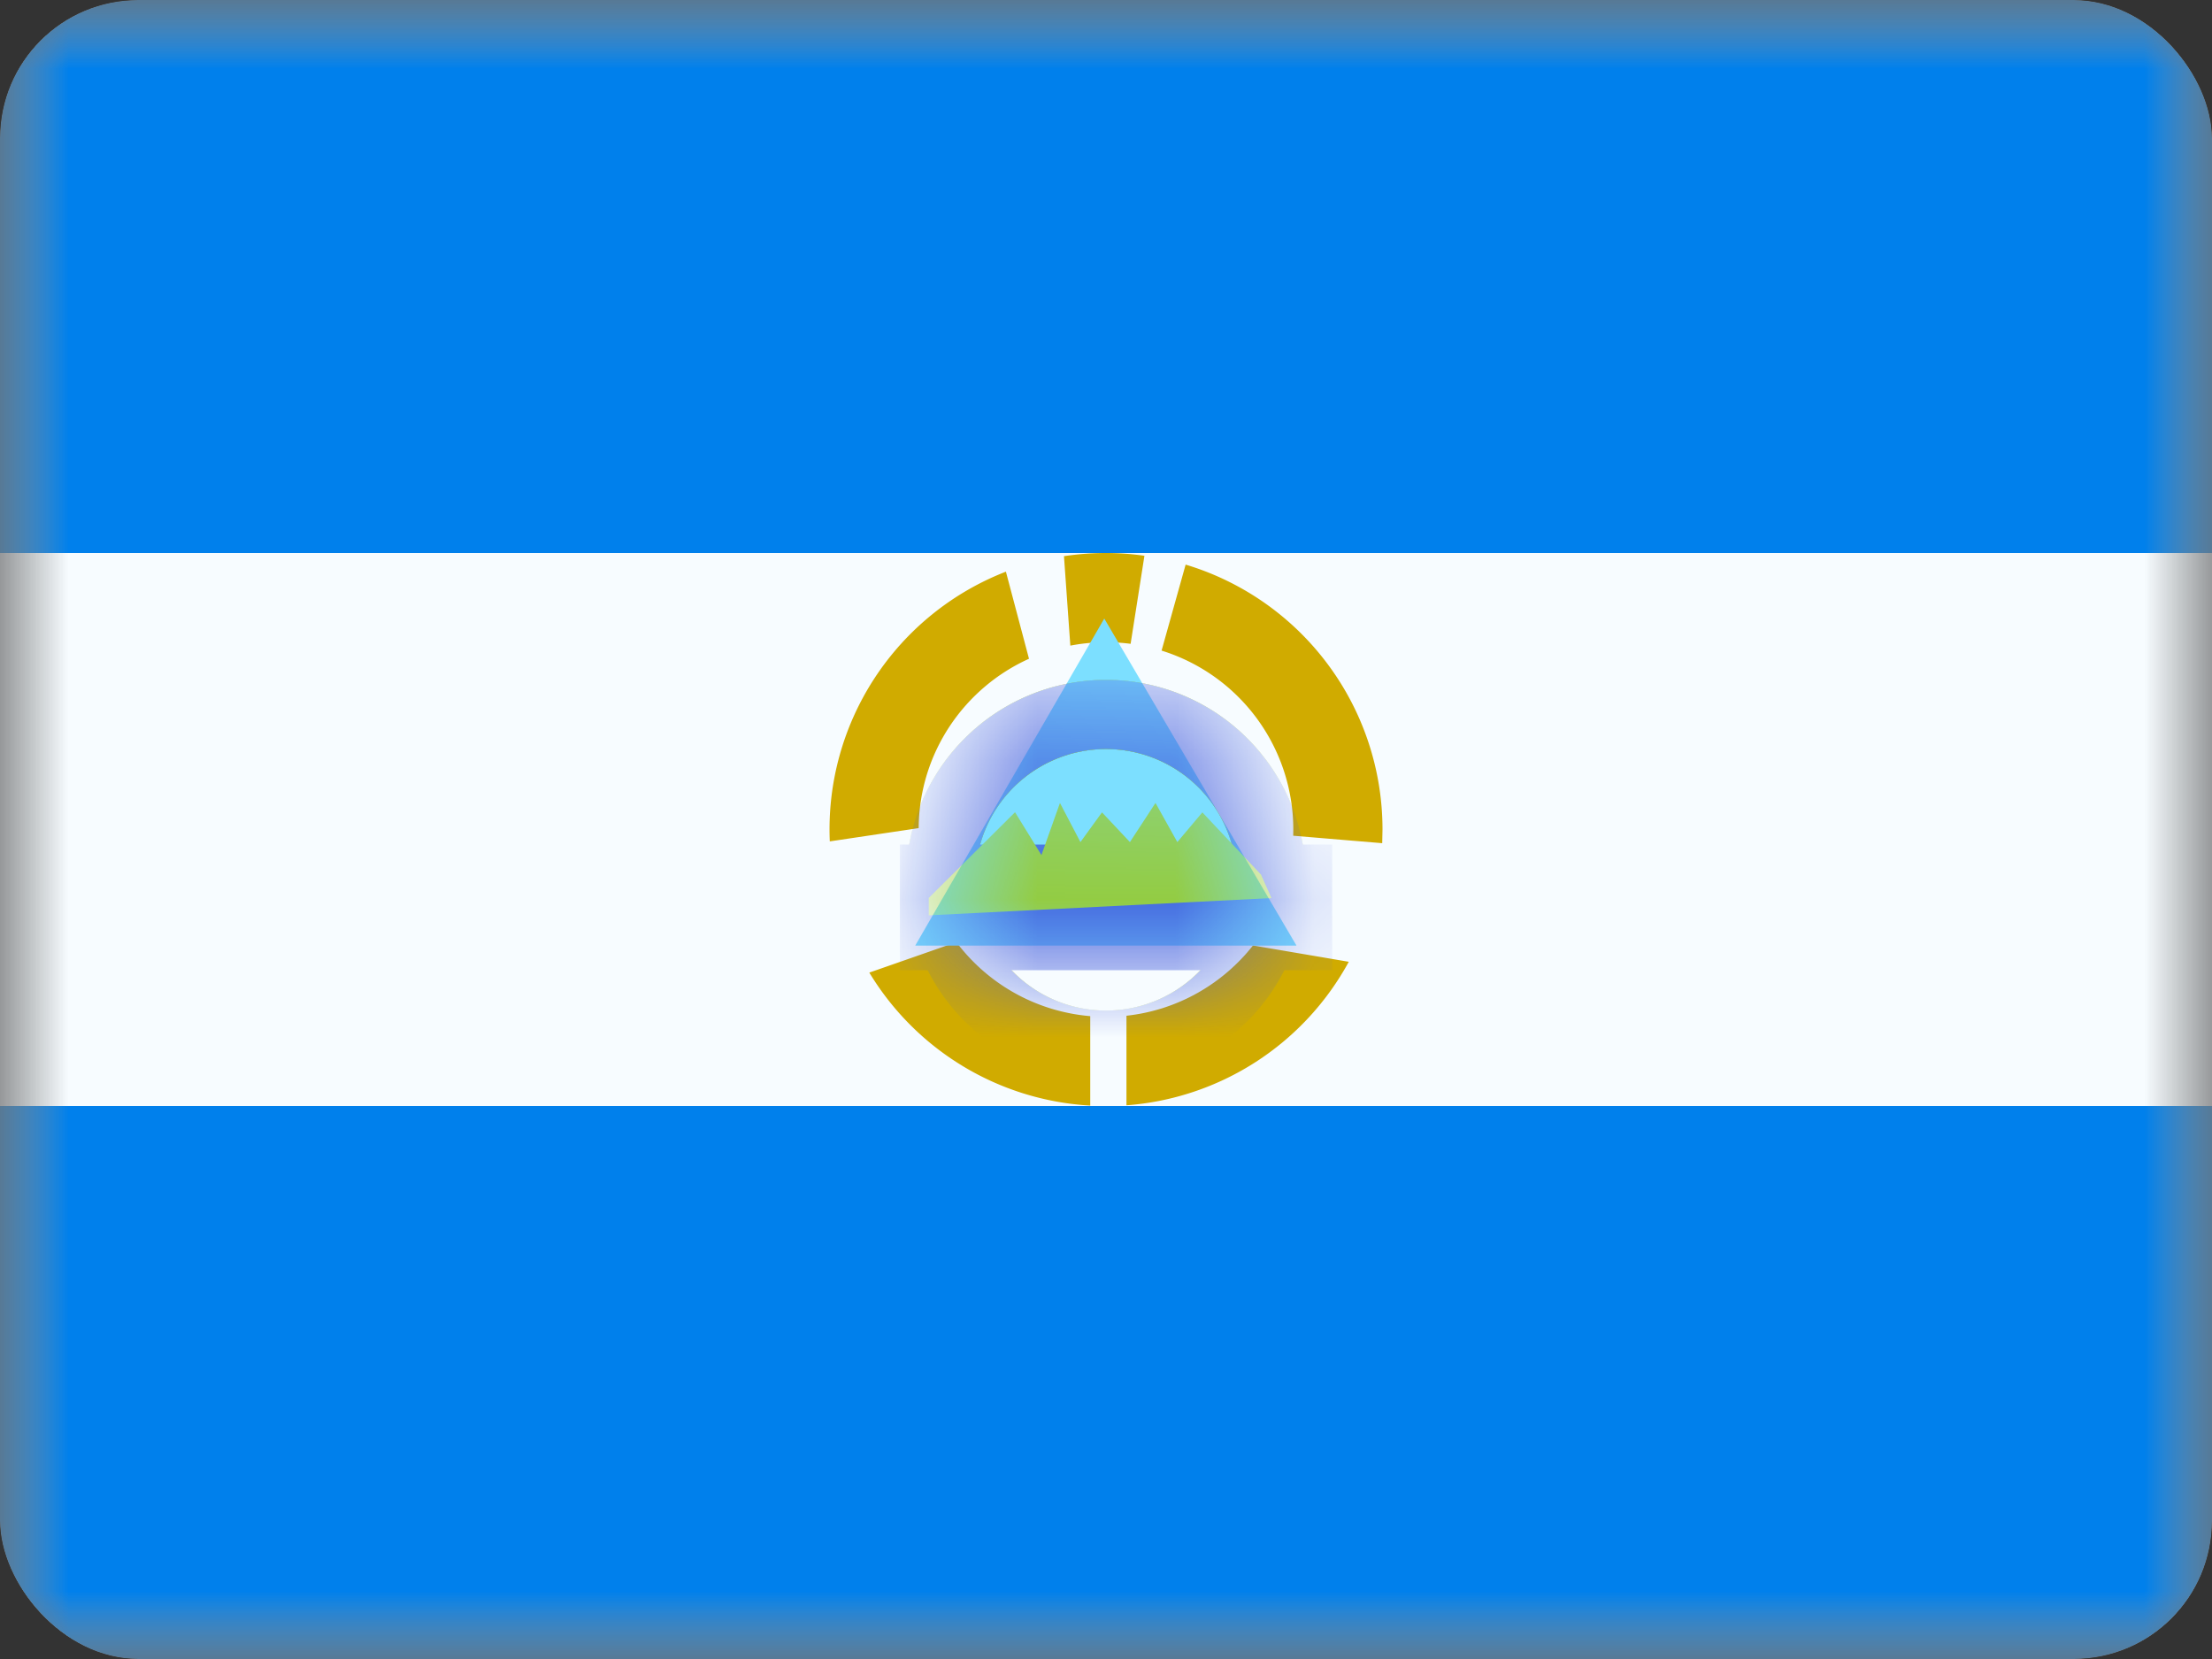 <svg xmlns="http://www.w3.org/2000/svg" width="16" height="12" fill="none" viewBox="0 0 16 12"><rect x="0" y="0" width="16" height="12" fill="#333333" stroke="none"/><g clip-path="url(#a)"><mask id="b" width="16" height="12" x="0" y="0" maskUnits="userSpaceOnUse" style="mask-type:alpha"><path fill="#fff" d="M0 0h16v12H0z"/></mask><g mask="url(#b)"><path fill="#F7FCFF" fill-rule="evenodd" d="M0 0v12h16V0H0Z" clip-rule="evenodd"/><mask id="c" width="16" height="12" x="0" y="0" maskUnits="userSpaceOnUse" style="mask-type:alpha"><path fill="#fff" fill-rule="evenodd" d="M0 0v12h16V0H0Z" clip-rule="evenodd"/></mask><g mask="url(#c)"><path fill="#0080EC" fill-rule="evenodd" d="M0 0v4h16V0H0Zm0 8v4h16V8H0Z" clip-rule="evenodd"/><path fill="#D0AB00" fill-rule="evenodd" d="M8 4c.094 0 .187.007.278.02l-.1.637a1.368 1.368 0 0 0-.436.013l-.046-.647c.1-.015.2-.023.304-.023Zm.576.084-.174.622a1.355 1.355 0 0 1 .952 1.339l.644.054L10 6a2 2 0 0 0-1.424-1.916Zm1.18 2.873a2 2 0 0 1-1.608 1.038v-.648c.37-.04.696-.23.915-.508l.694.118Zm-3.468.078a2 2 0 0 0 1.598.962V7.35a1.353 1.353 0 0 1-.968-.535l-.63.22Zm-.286-.95a2 2 0 0 1 1.274-1.95l.167.63c-.468.211-.794.68-.798 1.225l-.643.096Z" clip-rule="evenodd"/><path fill="#7CDFFF" fill-rule="evenodd" d="M7.987 4.475 6.62 6.84h2.758l-1.39-2.365Z" clip-rule="evenodd"/><mask id="d" width="4" height="3" x="6" y="4" maskUnits="userSpaceOnUse" style="mask-type:alpha"><path fill="#fff" fill-rule="evenodd" d="M7.987 4.475 6.62 6.84h2.758l-1.39-2.365Z" clip-rule="evenodd"/></mask><g mask="url(#d)"><path stroke="#E31D1C" stroke-width=".5" d="M8 7.56a1.195 1.195 0 1 0 0-2.392A1.195 1.195 0 0 0 8 7.56Z"/><path stroke="#FFD018" stroke-width=".5" d="M8 7.56a1.195 1.195 0 1 0 0-2.392A1.195 1.195 0 0 0 8 7.56Z"/><path stroke="#4EDD00" stroke-width=".5" d="M8 7.56a1.195 1.195 0 1 0 0-2.392A1.195 1.195 0 0 0 8 7.56Z"/><path stroke="#3D58DB" stroke-width=".5" d="M8 7.56a1.195 1.195 0 1 0 0-2.392A1.195 1.195 0 0 0 8 7.56Z"/><path fill="#3D58DB" d="M6.509 6.109h3.127v.909H6.509z"/><path fill="#97C923" fill-rule="evenodd" d="m6.718 6.495.624-.62.191.31.134-.377.148.283.156-.215.202.215.185-.283.158.283.181-.215.424.45.076.17-2.479.125v-.126Z" clip-rule="evenodd"/></g></g></g></g><defs><clipPath id="a"><rect width="16" height="12" fill="#fff" rx="1"/></clipPath></defs></svg>